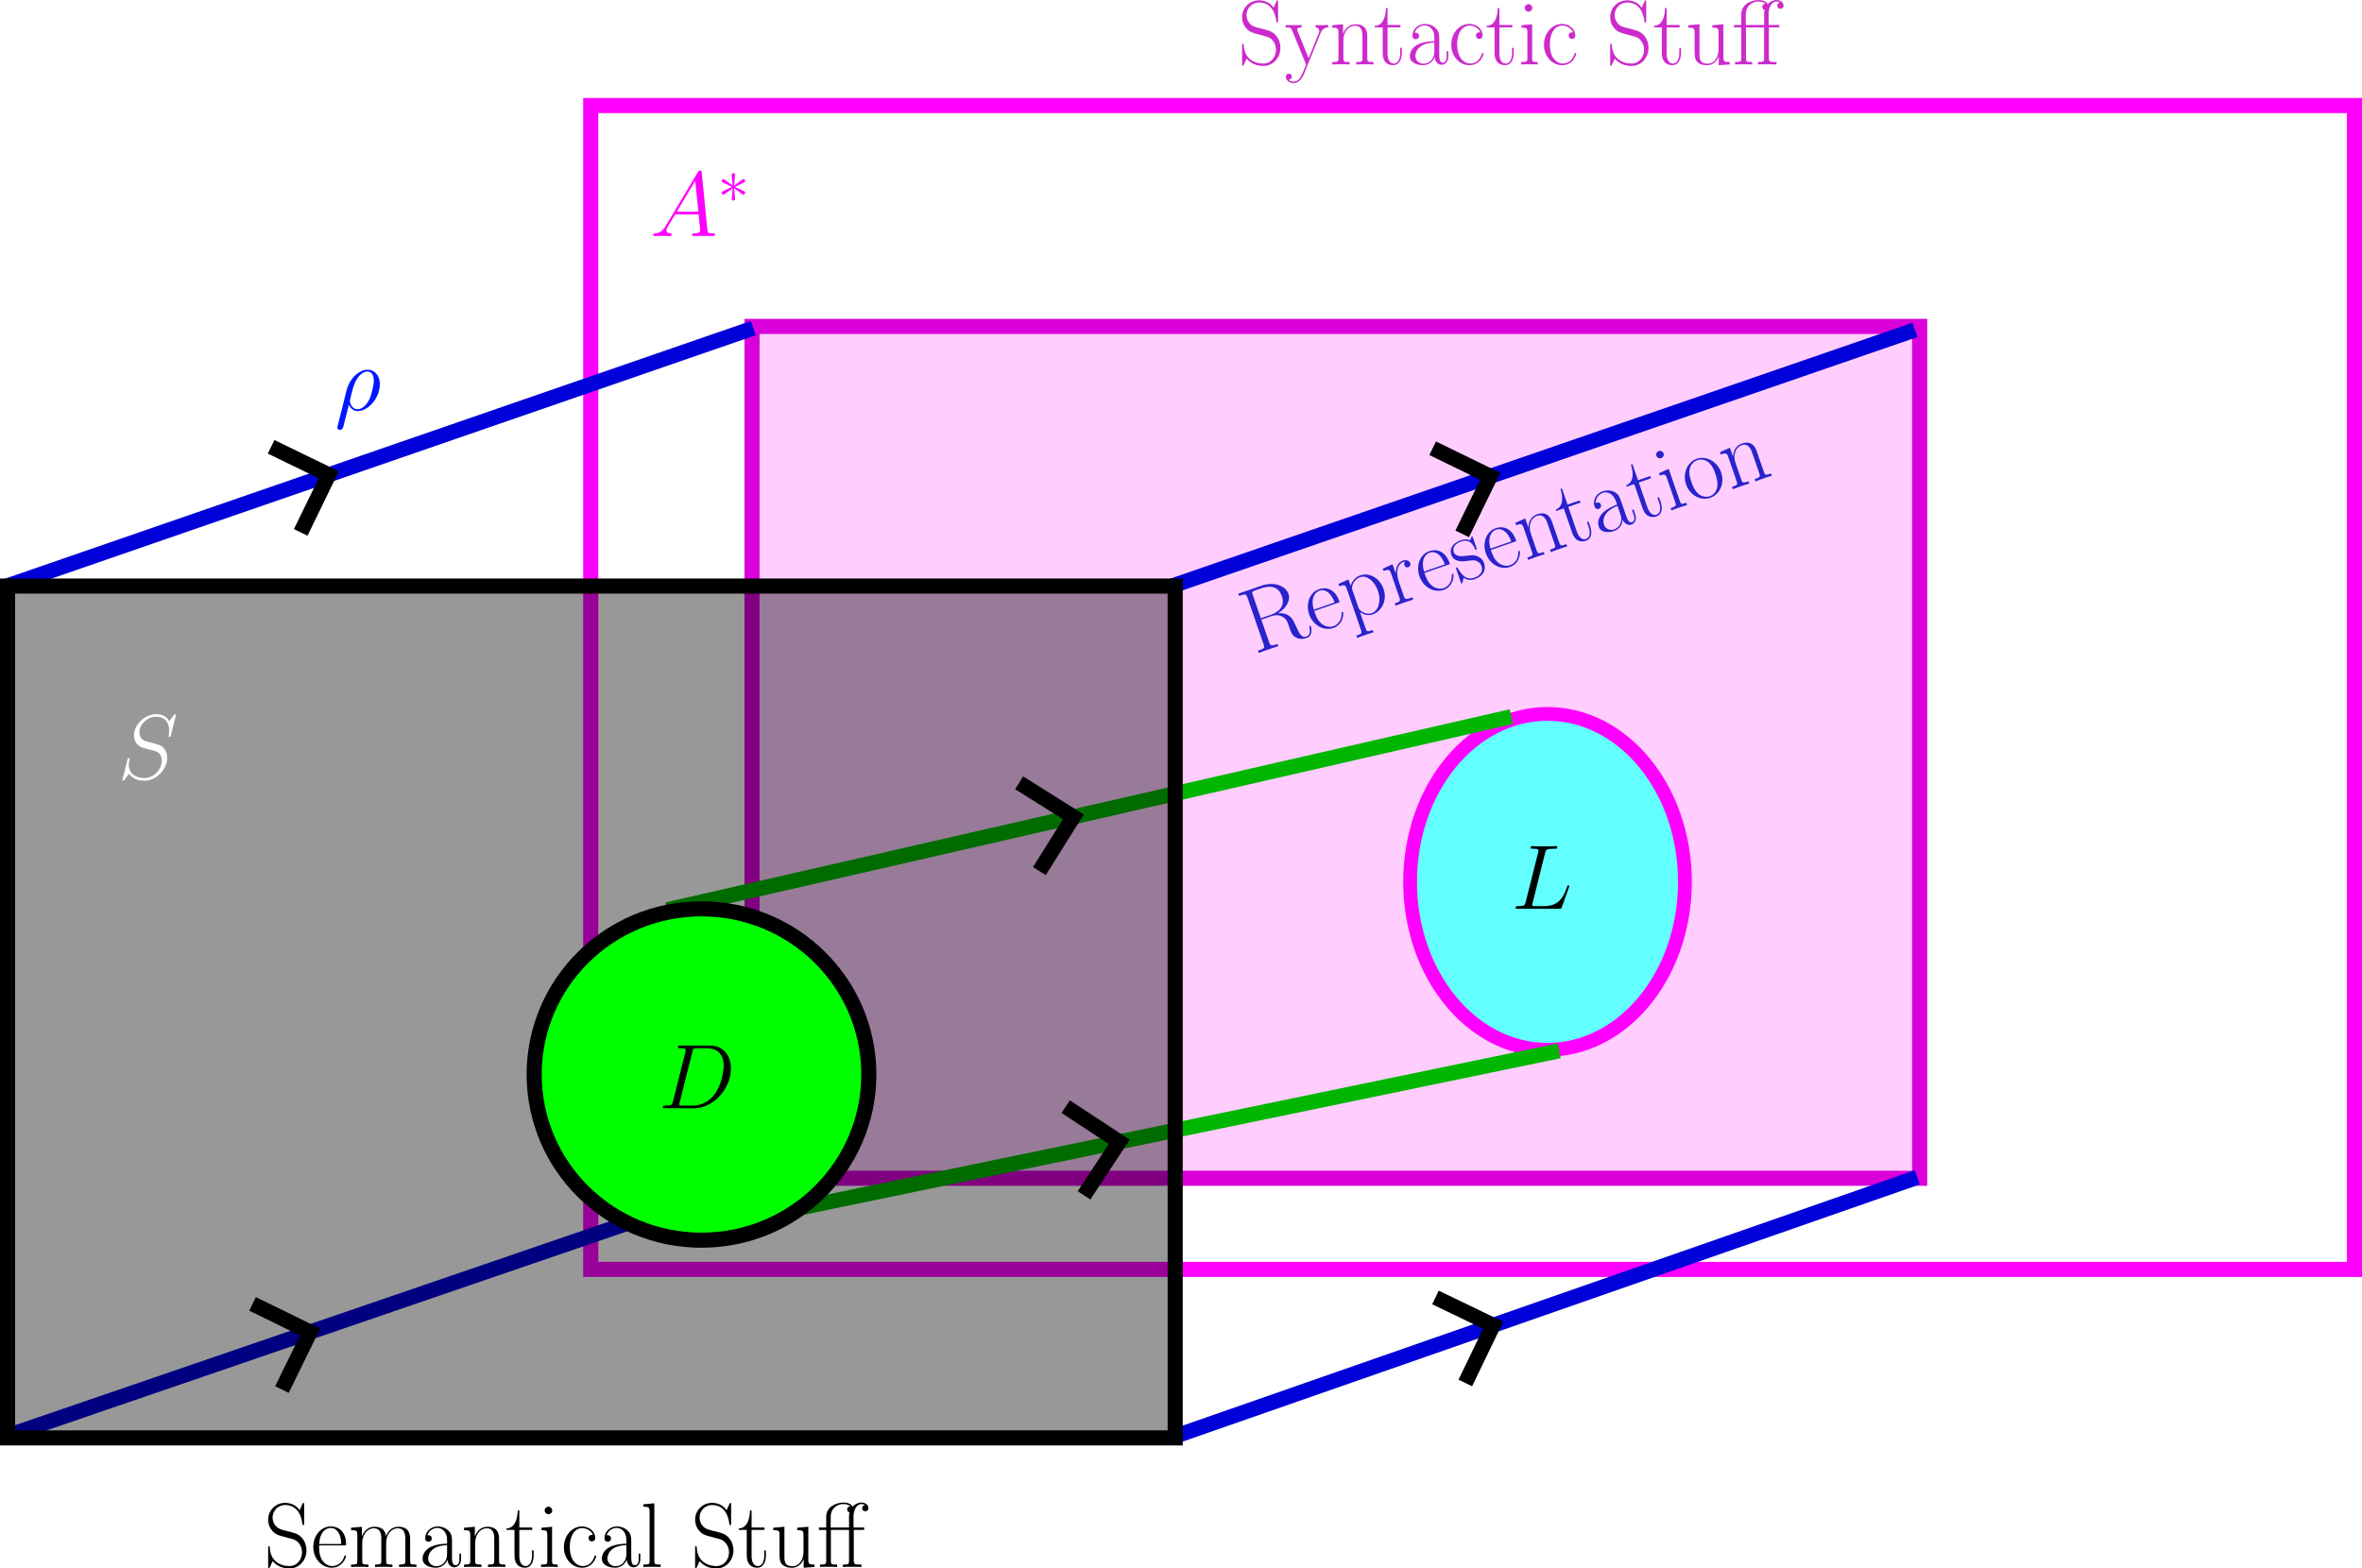 <?xml version="1.0" encoding="UTF-8" standalone="no"?>
<!-- Created with Inkscape (http://www.inkscape.org/) -->

<svg
   width="156.431mm"
   height="103.898mm"
   viewBox="0 0 156.431 103.898"
   version="1.1"
   id="svg1"
   sodipodi:docname="decision_problem_representation.svg"
   inkscape:version="1.3.2 (091e20e, 2023-11-25)"
   xmlns:inkscape="http://www.inkscape.org/namespaces/inkscape"
   xmlns:sodipodi="http://sodipodi.sourceforge.net/DTD/sodipodi-0.dtd"
   xmlns="http://www.w3.org/2000/svg"
   xmlns:svg="http://www.w3.org/2000/svg">
  <sodipodi:namedview
     id="namedview1"
     pagecolor="#ffffff"
     bordercolor="#000000"
     borderopacity="0.25"
     inkscape:showpageshadow="2"
     inkscape:pageopacity="0.0"
     inkscape:pagecheckerboard="0"
     inkscape:deskcolor="#d1d1d1"
     inkscape:document-units="mm"
     inkscape:zoom="1.699855"
     inkscape:cx="218.8422"
     inkscape:cy="196.19321"
     inkscape:window-width="1920"
     inkscape:window-height="1052"
     inkscape:window-x="1920"
     inkscape:window-y="391"
     inkscape:window-maximized="0"
     inkscape:current-layer="layer1" />
  <defs
     id="defs1">
    <marker
       style="overflow:visible"
       id="marker51"
       refX="30"
       refY="0"
       orient="auto-start-reverse"
       markerWidth="1"
       markerHeight="1"
       viewBox="0 0 1 1"
       preserveAspectRatio="xMidYMid">
      <path
         style="fill:none;stroke:context-stroke;stroke-width:1;stroke-linecap:butt"
         d="M 3,-3 0,0 3,3"
         transform="rotate(180,0.125,0)"
         id="path51" />
    </marker>
    <marker
       style="overflow:visible"
       id="marker49"
       refX="0"
       refY="0"
       orient="auto-start-reverse"
       markerWidth="1"
       markerHeight="1"
       viewBox="0 0 1 1"
       preserveAspectRatio="xMidYMid">
      <path
         style="fill:none;stroke:context-stroke;stroke-width:1;stroke-linecap:butt"
         d="M 3,-3 0,0 3,3"
         transform="rotate(180,0.125,0)"
         id="path49" />
    </marker>
    <marker
       style="overflow:visible"
       id="marker47"
       refX="0"
       refY="0"
       orient="auto-start-reverse"
       markerWidth="1"
       markerHeight="1"
       viewBox="0 0 1 1"
       preserveAspectRatio="xMidYMid">
      <path
         style="fill:none;stroke:context-stroke;stroke-width:1;stroke-linecap:butt"
         d="M 3,-3 0,0 3,3"
         transform="rotate(180,0.125,0)"
         id="path47" />
    </marker>
    <marker
       style="overflow:visible"
       id="marker46"
       refX="0"
       refY="0"
       orient="auto-start-reverse"
       markerWidth="1"
       markerHeight="1"
       viewBox="0 0 1 1"
       preserveAspectRatio="xMidYMid">
      <path
         style="fill:none;stroke:context-stroke;stroke-width:1;stroke-linecap:butt"
         d="M 3,-3 0,0 3,3"
         transform="rotate(180,0.125,0)"
         id="path46" />
    </marker>
    <marker
       style="overflow:visible"
       id="ArrowWide"
       refX="0"
       refY="0"
       orient="auto-start-reverse"
       markerWidth="1"
       markerHeight="1"
       viewBox="0 0 1 1"
       preserveAspectRatio="xMidYMid">
      <path
         style="fill:none;stroke:context-stroke;stroke-width:1;stroke-linecap:butt"
         d="M 3,-3 0,0 3,3"
         transform="rotate(180,0.125,0)"
         id="path42" />
    </marker>
    <marker
       style="overflow:visible"
       id="marker49-2"
       refX="0"
       refY="0"
       orient="auto-start-reverse"
       markerWidth="1"
       markerHeight="1"
       viewBox="0 0 1 1"
       preserveAspectRatio="xMidYMid">
      <path
         style="fill:none;stroke:context-stroke;stroke-width:1;stroke-linecap:butt"
         d="M 3,-3 0,0 3,3"
         transform="rotate(180,0.125,0)"
         id="path49-3" />
    </marker>
    <marker
       style="overflow:visible"
       id="marker49-2-7"
       refX="0"
       refY="0"
       orient="auto-start-reverse"
       markerWidth="1"
       markerHeight="1"
       viewBox="0 0 1 1"
       preserveAspectRatio="xMidYMid">
      <path
         style="fill:none;stroke:context-stroke;stroke-width:1;stroke-linecap:butt"
         d="M 3,-3 0,0 3,3"
         transform="rotate(180,0.125,0)"
         id="path49-3-9" />
    </marker>
  </defs>
  <g
     id="layer1"
     transform="translate(-24.506, -159.511)">
    <rect
       style="fill:none;fill-opacity:1;stroke:#ff00ff;stroke-width:1;stroke-opacity:1"
       id="rect32"
       width="116.808"
       height="77.098"
       x="63.629"
       y="166.503" />
    <rect
       style="fill:#ff00ff;fill-opacity:0.192;stroke:#d900d9;stroke-width:1;stroke-opacity:1"
       id="rect33"
       width="77.33"
       height="56.43"
       x="74.311"
       y="181.133" />
    <path
       style="fill:none;fill-opacity:0.406;stroke:#0000d9;stroke-width:1;stroke-opacity:1;marker-end:url(#marker51)"
       d="M 25.007,254.621 73.185,238.099"
       id="path50" />
    <ellipse
       style="fill:#63ffff;fill-opacity:1;stroke:#ff00ff;stroke-width:0.912;stroke-opacity:1"
       id="path86-0"
       cx="126.995"
       cy="217.928"
       rx="9.101"
       ry="11.125" />
    <path
       style="fill:none;fill-opacity:0.406;stroke:#0000d9;stroke-width:1;stroke-opacity:1;marker-end:url(#marker51)"
       d="m 102.266,254.676 49.217,-17.176"
       id="path48"
       sodipodi:nodetypes="cc" />
    <path
       style="fill:none;fill-opacity:0.406;stroke:#00b600;stroke-width:1;stroke-opacity:1;marker-end:url(#marker51)"
       d="M 68.691,219.78 124.596,206.984"
       id="path48-3"
       sodipodi:nodetypes="cc" />
    <path
       style="fill:none;fill-opacity:0.406;stroke:#00b600;stroke-width:1;stroke-opacity:1;marker-end:url(#marker51)"
       d="M 73.137,240.427 127.763,229.122"
       id="path48-3-1"
       sodipodi:nodetypes="cc" />
    <path
       style="fill:none;fill-opacity:0.406;stroke:#0000d9;stroke-width:1;stroke-opacity:1;marker-end:url(#marker51)"
       d="M 24.954,198.334 74.395,181.245"
       id="path41"
       sodipodi:nodetypes="cc" />
    <path
       style="fill:none;fill-opacity:0.406;stroke:#0000d9;stroke-width:1;stroke-opacity:1;marker-mid:url(#marker46);marker-end:url(#marker51)"
       d="m 101.909,198.405 49.419,-17.04"
       id="path43"
       sodipodi:nodetypes="cc" />
    <rect
       style="fill:#000000;fill-opacity:0.406;stroke:#000000;stroke-width:1;stroke-opacity:1"
       id="rect33-5"
       width="77.33"
       height="56.43"
       x="25.006"
       y="198.334" />
    <g
       transform="translate(42.265,259.044)"
       id="g41">
      <g
         fill="#000000"
         fill-opacity="1"
         id="g34"
         transform="matrix(0.353,0,0,0.353,-0.984,-0.654)">
        <g
           id="use11"
           transform="translate(1.993,13.947)">
          <path
             d="m 7.547,-11.688 c 0,-0.312 -0.016,-0.328 -0.125,-0.328 -0.109,0 -0.141,0.062 -0.203,0.219 l -0.516,1.141 c -0.656,-0.953 -1.656,-1.375 -2.75,-1.375 -1.75,0 -3.156,1.391 -3.156,3.141 0,0.547 0.109,1.297 0.703,2.016 0.641,0.797 1.234,0.938 2.609,1.297 0.516,0.141 1.391,0.359 1.562,0.438 0.969,0.406 1.484,1.438 1.484,2.406 0,1.234 -0.875,2.562 -2.375,2.562 -1.844,0 -3.562,-1.031 -3.672,-3.438 -0.031,-0.281 -0.047,-0.297 -0.156,-0.297 -0.141,0 -0.156,0.016 -0.156,0.359 V -0.062 c 0,0.297 0.016,0.328 0.109,0.328 0.125,0 0.156,-0.094 0.406,-0.625 0.016,-0.047 0.016,-0.094 0.344,-0.75 0.859,1.141 2.297,1.391 3.125,1.391 1.875,0 3.203,-1.578 3.203,-3.391 0,-0.906 -0.328,-1.594 -0.516,-1.906 C 6.75,-6.109 5.969,-6.312 5.141,-6.531 5.031,-6.578 5,-6.578 4.031,-6.812 3.094,-7.062 2.703,-7.188 2.266,-7.641 1.797,-8.172 1.625,-8.734 1.625,-9.281 c 0,-1.125 0.891,-2.344 2.359,-2.344 1.812,0 2.953,1.297 3.219,3.453 0.047,0.297 0.062,0.312 0.188,0.312 0.156,0 0.156,-0.047 0.156,-0.344 z m 0,0"
             id="path33" />
        </g>
        <g
           id="use12"
           transform="translate(10.788,13.947)">
          <path
             d="m 6.562,-4.047 c 0.062,-0.062 0.062,-0.109 0.062,-0.281 0,-1.75 -0.922,-3.281 -2.891,-3.281 -1.828,0 -3.266,1.734 -3.266,3.859 0,2.234 1.625,3.891 3.453,3.891 1.938,0 2.688,-1.828 2.688,-2.188 0,-0.125 -0.094,-0.125 -0.141,-0.125 -0.109,0 -0.125,0.031 -0.203,0.25 -0.375,1.172 -1.328,1.75 -2.219,1.75 C 3.312,-0.172 2.562,-0.578 2.094,-1.344 1.562,-2.219 1.562,-3.234 1.562,-4.047 Z M 1.578,-4.312 c 0.125,-2.469 1.453,-3.016 2.141,-3.016 1.172,0 1.969,1.094 1.984,3.016 z m 0,0"
             id="path25" />
        </g>
        <g
           id="use13"
           transform="translate(17.785,13.947)">
          <path
             d="m 11.641,-5.234 c 0,-0.859 -0.156,-2.312 -2.203,-2.312 -1.172,0 -1.984,0.797 -2.297,1.734 H 7.125 C 6.922,-7.234 5.906,-7.547 4.938,-7.547 c -1.359,0 -2.062,1.062 -2.312,1.75 H 2.594 v -1.75 l -2.031,0.188 v 0.453 c 1.016,0 1.172,0.109 1.172,0.938 v 4.781 c 0,0.656 -0.062,0.734 -1.172,0.734 V 0 c 0.422,-0.031 1.172,-0.031 1.625,-0.031 0.453,0 1.219,0 1.641,0.031 v -0.453 c -1.109,0 -1.172,-0.062 -1.172,-0.734 V -4.5 c 0,-1.578 0.953,-2.766 2.172,-2.766 1.266,0 1.406,1.141 1.406,1.969 V -1.188 c 0,0.656 -0.062,0.734 -1.172,0.734 V 0 c 0.406,-0.031 1.172,-0.031 1.625,-0.031 0.438,0 1.219,0 1.625,0.031 v -0.453 c -1.094,0 -1.172,-0.062 -1.172,-0.734 V -4.5 c 0,-1.578 0.969,-2.766 2.172,-2.766 1.281,0 1.422,1.141 1.422,1.969 V -1.188 c 0,0.656 -0.078,0.734 -1.172,0.734 V 0 c 0.406,-0.031 1.172,-0.031 1.609,-0.031 0.453,0 1.219,0 1.641,0.031 v -0.453 c -1.109,0 -1.172,-0.062 -1.172,-0.734 z m 0,0"
             id="path26" />
        </g>
        <g
           id="use14"
           transform="translate(31.077,13.947)">
          <path
             d="m 6.203,-4.453 c 0,-1.141 0,-1.75 -0.734,-2.422 -0.625,-0.562 -1.375,-0.734 -1.953,-0.734 -1.359,0 -2.344,1.062 -2.344,2.203 0,0.641 0.516,0.672 0.625,0.672 0.219,0 0.609,-0.141 0.609,-0.625 0,-0.422 -0.328,-0.609 -0.609,-0.609 -0.078,0 -0.156,0.016 -0.219,0.031 0.375,-1.094 1.297,-1.391 1.906,-1.391 0.859,0 1.797,0.75 1.797,2.203 v 0.75 C 4.266,-4.344 3.047,-4.203 2.078,-3.688 1,-3.078 0.688,-2.219 0.688,-1.562 c 0,1.328 1.547,1.703 2.469,1.703 0.938,0 1.812,-0.531 2.203,-1.516 0.031,0.75 0.516,1.438 1.266,1.438 0.359,0 1.281,-0.234 1.281,-1.594 V -2.5 h -0.312 v 0.984 c 0,1.047 -0.469,1.188 -0.688,1.188 -0.703,0 -0.703,-0.891 -0.703,-1.656 z m -0.922,2.062 c 0,1.5 -1.062,2.25 -2.016,2.25 -0.859,0 -1.531,-0.641 -1.531,-1.422 0,-0.516 0.234,-1.438 1.234,-1.984 0.812,-0.469 1.766,-0.531 2.312,-0.562 z m 0,0"
             id="path34" />
        </g>
        <g
           id="use15"
           transform="translate(38.972,13.947)">
          <path
             d="m 7.141,-5.234 c 0,-0.875 -0.172,-2.312 -2.203,-2.312 -1.359,0 -2.062,1.062 -2.312,1.75 H 2.594 v -1.75 l -2.031,0.188 v 0.453 c 1.016,0 1.172,0.109 1.172,0.938 v 4.781 c 0,0.656 -0.062,0.734 -1.172,0.734 V 0 c 0.422,-0.031 1.172,-0.031 1.625,-0.031 0.453,0 1.219,0 1.641,0.031 v -0.453 c -1.109,0 -1.172,-0.062 -1.172,-0.734 V -4.5 c 0,-1.578 0.953,-2.766 2.172,-2.766 1.266,0 1.406,1.141 1.406,1.969 V -1.188 c 0,0.656 -0.062,0.734 -1.172,0.734 V 0 c 0.406,-0.031 1.172,-0.031 1.625,-0.031 0.438,0 1.219,0 1.625,0.031 v -0.453 c -1.094,0 -1.172,-0.062 -1.172,-0.734 z m 0,0"
             id="path28" />
        </g>
      </g>
      <g
         fill="#000000"
         fill-opacity="1"
         id="g36"
         transform="matrix(0.353,0,0,0.353,-0.984,-0.654)">
        <g
           id="use16"
           transform="translate(47.319,13.947)">
          <path
             d="M 2.594,-6.953 H 5.016 V -7.406 H 2.594 v -3.188 H 2.297 C 2.25,-8.812 1.656,-7.266 0.188,-7.234 v 0.281 h 1.5 V -2.125 c 0,0.328 0,2.266 2,2.266 1.016,0 1.594,-1 1.594,-2.281 v -0.969 h -0.312 v 0.953 c 0,1.188 -0.453,1.984 -1.188,1.984 -0.5,0 -1.188,-0.344 -1.188,-1.906 z m 0,0"
             id="path35" />
        </g>
        <g
           id="use17"
           transform="translate(53.415,13.947)">
          <path
             d="m 2.672,-10.609 c 0,-0.375 -0.312,-0.703 -0.703,-0.703 -0.391,0 -0.719,0.312 -0.719,0.703 0,0.375 0.312,0.703 0.719,0.703 0.375,0 0.703,-0.297 0.703,-0.703 z m -2.016,3.25 v 0.453 c 0.969,0 1.094,0.109 1.094,0.938 v 4.781 c 0,0.656 -0.062,0.734 -1.172,0.734 V 0 C 1,-0.031 1.734,-0.031 2.172,-0.031 c 0.406,0 1.109,0 1.516,0.031 v -0.453 c -1.016,0 -1.047,-0.094 -1.047,-0.719 v -6.375 z m 0,0"
             id="path30" />
        </g>
        <g
           id="use18"
           transform="translate(57.712,13.947)">
          <path
             d="m 6.016,-6.031 c -0.328,0 -0.812,0 -0.812,0.609 0,0.484 0.391,0.625 0.609,0.625 0.125,0 0.625,-0.062 0.625,-0.656 0,-1.234 -1.172,-2.156 -2.5,-2.156 -1.812,0 -3.375,1.688 -3.375,3.891 0,2.297 1.625,3.859 3.375,3.859 2.141,0 2.672,-1.984 2.672,-2.172 0,-0.062 -0.016,-0.125 -0.141,-0.125 -0.109,0 -0.125,0.016 -0.203,0.25 C 5.812,-0.516 4.844,-0.172 4.094,-0.172 3,-0.172 1.672,-1.188 1.672,-3.734 c 0,-2.625 1.266,-3.562 2.281,-3.562 0.672,0 1.672,0.328 2.062,1.266 z m 0,0"
             id="path31" />
        </g>
        <g
           id="use19"
           transform="translate(64.709,13.947)">
          <path
             d="m 6.203,-4.453 c 0,-1.141 0,-1.75 -0.734,-2.422 -0.625,-0.562 -1.375,-0.734 -1.953,-0.734 -1.359,0 -2.344,1.062 -2.344,2.203 0,0.641 0.516,0.672 0.625,0.672 0.219,0 0.609,-0.141 0.609,-0.625 0,-0.422 -0.328,-0.609 -0.609,-0.609 -0.078,0 -0.156,0.016 -0.219,0.031 0.375,-1.094 1.297,-1.391 1.906,-1.391 0.859,0 1.797,0.75 1.797,2.203 v 0.75 C 4.266,-4.344 3.047,-4.203 2.078,-3.688 1,-3.078 0.688,-2.219 0.688,-1.562 c 0,1.328 1.547,1.703 2.469,1.703 0.938,0 1.812,-0.531 2.203,-1.516 0.031,0.75 0.516,1.438 1.266,1.438 0.359,0 1.281,-0.234 1.281,-1.594 V -2.5 h -0.312 v 0.984 c 0,1.047 -0.469,1.188 -0.688,1.188 -0.703,0 -0.703,-0.891 -0.703,-1.656 z m -0.922,2.062 c 0,1.5 -1.062,2.25 -2.016,2.25 -0.859,0 -1.531,-0.641 -1.531,-1.422 0,-0.516 0.234,-1.438 1.234,-1.984 0.812,-0.469 1.766,-0.531 2.312,-0.562 z m 0,0"
             id="path32" />
        </g>
        <g
           id="use20"
           transform="translate(72.604,13.947)">
          <path
             d="m 2.641,-11.953 -2.062,0.188 v 0.453 c 1.016,0 1.172,0.109 1.172,0.922 V -1.188 c 0,0.656 -0.062,0.734 -1.172,0.734 V 0 C 1,-0.031 1.75,-0.031 2.188,-0.031 c 0.453,0 1.203,0 1.625,0.031 v -0.453 c -1.109,0 -1.172,-0.062 -1.172,-0.734 z m 0,0"
             id="path36" />
        </g>
      </g>
      <g
         fill="#000000"
         fill-opacity="1"
         id="g40"
         transform="matrix(0.353,0,0,0.353,-0.984,-0.654)">
        <g
           id="use21"
           transform="translate(82.1,13.947)">
          <path
             d="m 7.547,-11.688 c 0,-0.312 -0.016,-0.328 -0.125,-0.328 -0.109,0 -0.141,0.062 -0.203,0.219 l -0.516,1.141 c -0.656,-0.953 -1.656,-1.375 -2.75,-1.375 -1.75,0 -3.156,1.391 -3.156,3.141 0,0.547 0.109,1.297 0.703,2.016 0.641,0.797 1.234,0.938 2.609,1.297 0.516,0.141 1.391,0.359 1.562,0.438 0.969,0.406 1.484,1.438 1.484,2.406 0,1.234 -0.875,2.562 -2.375,2.562 -1.844,0 -3.562,-1.031 -3.672,-3.438 -0.031,-0.281 -0.047,-0.297 -0.156,-0.297 -0.141,0 -0.156,0.016 -0.156,0.359 V -0.062 c 0,0.297 0.016,0.328 0.109,0.328 0.125,0 0.156,-0.094 0.406,-0.625 0.016,-0.047 0.016,-0.094 0.344,-0.75 0.859,1.141 2.297,1.391 3.125,1.391 1.875,0 3.203,-1.578 3.203,-3.391 0,-0.906 -0.328,-1.594 -0.516,-1.906 C 6.75,-6.109 5.969,-6.312 5.141,-6.531 5.031,-6.578 5,-6.578 4.031,-6.812 3.094,-7.062 2.703,-7.188 2.266,-7.641 1.797,-8.172 1.625,-8.734 1.625,-9.281 c 0,-1.125 0.891,-2.344 2.359,-2.344 1.812,0 2.953,1.297 3.219,3.453 0.047,0.297 0.062,0.312 0.188,0.312 0.156,0 0.156,-0.047 0.156,-0.344 z m 0,0"
             id="path37" />
        </g>
        <g
           id="use22"
           transform="translate(90.895,13.947)">
          <path
             d="M 2.594,-6.953 H 5.016 V -7.406 H 2.594 v -3.188 H 2.297 C 2.25,-8.812 1.656,-7.266 0.188,-7.234 v 0.281 h 1.5 V -2.125 c 0,0.328 0,2.266 2,2.266 1.016,0 1.594,-1 1.594,-2.281 v -0.969 h -0.312 v 0.953 c 0,1.188 -0.453,1.984 -1.188,1.984 -0.5,0 -1.188,-0.344 -1.188,-1.906 z m 0,0"
             id="path38" />
        </g>
        <g
           id="use23"
           transform="translate(96.991,13.947)">
          <path
             d="m 5.062,-7.359 v 0.453 c 1.016,0 1.172,0.109 1.172,0.938 v 3.125 c 0,1.453 -0.781,2.703 -2.047,2.703 -1.422,0 -1.531,-0.844 -1.531,-1.734 v -5.672 l -2.094,0.188 v 0.453 c 0.688,0 1.156,0 1.172,0.688 v 3.312 c 0,1.156 0,1.891 0.453,2.375 0.219,0.219 0.656,0.672 1.891,0.672 1.469,0 2.031,-1.25 2.172,-1.609 H 6.266 V 0.141 L 8.312,0 v -0.453 c -1.016,0 -1.172,-0.094 -1.172,-0.922 v -6.172 z m 0,0"
             id="path39" />
        </g>
        <g
           id="use24"
           transform="translate(105.786,13.947)">
          <path
             d="M 6.875,-6.953 H 8.828 V -7.406 h -2 v -2.078 c 0,-1.438 0.734,-2.328 1.469,-2.328 0.219,0 0.484,0.062 0.656,0.188 -0.141,0.031 -0.5,0.156 -0.5,0.594 0,0.438 0.344,0.578 0.594,0.578 0.234,0 0.578,-0.141 0.578,-0.578 0,-0.656 -0.625,-1.062 -1.312,-1.062 -0.672,0 -1.219,0.328 -1.656,0.75 -0.391,-0.578 -1.047,-0.75 -1.719,-0.75 -1.344,0 -3.234,0.781 -3.234,2.672 v 2.016 h -1.375 v 0.453 h 1.375 V -1.188 c 0,0.656 -0.062,0.734 -1.172,0.734 V 0 c 0.422,-0.031 1.172,-0.031 1.609,-0.031 0.438,0 1.203,0 1.609,0.031 v -0.453 c -1.094,0 -1.172,-0.062 -1.172,-0.734 v -5.766 h 3.406 V -1.188 c 0,0.656 -0.062,0.734 -1.156,0.734 V 0 c 0.406,-0.031 1.203,-0.031 1.641,-0.031 0.5,0 1.391,0 1.844,0.031 v -0.453 c -1.234,0 -1.438,0 -1.438,-0.766 z M 2.547,-7.406 v -2.016 c 0,-1.562 1.203,-2.391 2.359,-2.391 0.266,0 0.938,0.047 1.344,0.438 -0.312,0.016 -0.609,0.141 -0.609,0.578 0,0.453 0.406,0.562 0.438,0.562 -0.094,0.312 -0.094,0.656 -0.094,0.781 v 2.047 z m 0,0"
             id="path40" />
        </g>
      </g>
    </g>
    <g
       transform="translate(106.768,159.511)"
       id="g66"
       style="fill:#c200c2;fill-opacity:0.834">
      <g
         fill="#000000"
         fill-opacity="1"
         id="g53"
         transform="matrix(0.353,0,0,0.353,-0.984,-0.654)"
         style="fill:#c200c2;fill-opacity:0.834">
        <g
           id="use9"
           transform="translate(1.993,13.948)"
           style="fill:#c200c2;fill-opacity:0.834">
          <path
             d="m 7.547,-11.688 c 0,-0.312 -0.016,-0.328 -0.125,-0.328 -0.109,0 -0.141,0.062 -0.203,0.219 l -0.516,1.141 c -0.656,-0.953 -1.656,-1.375 -2.75,-1.375 -1.75,0 -3.156,1.391 -3.156,3.141 0,0.547 0.109,1.297 0.703,2.016 0.641,0.797 1.234,0.938 2.609,1.297 0.516,0.141 1.391,0.359 1.562,0.438 0.969,0.406 1.484,1.438 1.484,2.406 0,1.234 -0.875,2.562 -2.375,2.562 -1.844,0 -3.562,-1.031 -3.672,-3.438 -0.031,-0.281 -0.047,-0.297 -0.156,-0.297 -0.141,0 -0.156,0.016 -0.156,0.359 V -0.062 c 0,0.297 0.016,0.328 0.109,0.328 0.125,0 0.156,-0.094 0.406,-0.625 0.016,-0.047 0.016,-0.094 0.344,-0.75 0.859,1.141 2.297,1.391 3.125,1.391 1.875,0 3.203,-1.578 3.203,-3.391 0,-0.906 -0.328,-1.594 -0.516,-1.906 C 6.75,-6.109 5.969,-6.312 5.141,-6.531 5.031,-6.578 5,-6.578 4.031,-6.812 3.094,-7.062 2.703,-7.188 2.266,-7.641 1.797,-8.172 1.625,-8.734 1.625,-9.281 c 0,-1.125 0.891,-2.344 2.359,-2.344 1.812,0 2.953,1.297 3.219,3.453 0.047,0.297 0.062,0.312 0.188,0.312 0.156,0 0.156,-0.047 0.156,-0.344 z m 0,0"
             id="path21"
             style="fill:#c200c2;fill-opacity:0.834" />
        </g>
        <g
           id="use10"
           transform="translate(10.788,13.948)"
           style="fill:#c200c2;fill-opacity:0.834">
          <path
             d="m 6.719,-5.891 c 0.422,-1.047 1.203,-1.062 1.438,-1.062 V -7.406 c -0.328,0.016 -0.75,0.031 -1.078,0.031 -0.359,0 -0.938,0 -1.281,-0.031 v 0.453 c 0.656,0.047 0.672,0.531 0.672,0.672 0,0.172 -0.031,0.25 -0.109,0.469 l -1.875,4.641 -2.062,-5.031 C 2.344,-6.406 2.344,-6.531 2.344,-6.547 c 0,-0.375 0.391,-0.406 0.812,-0.406 V -7.406 C 2.734,-7.375 2,-7.375 1.562,-7.375 c -0.453,0 -1.016,0 -1.391,-0.031 v 0.453 c 0.938,0 1.031,0.078 1.25,0.641 L 4,0 C 3.219,2.031 2.766,3.219 1.688,3.219 1.5,3.219 1.062,3.172 0.75,2.859 1.156,2.828 1.328,2.578 1.328,2.297 1.328,2 1.125,1.734 0.781,1.734 0.391,1.734 0.203,2 0.203,2.312 0.203,3 0.906,3.5 1.688,3.5 c 1,0 1.625,-0.969 1.969,-1.828 z m 0,0"
             id="path52"
             style="fill:#c200c2;fill-opacity:0.834" />
        </g>
        <g
           id="g52"
           transform="translate(19.133,13.948)"
           style="fill:#c200c2;fill-opacity:0.834">
          <path
             d="m 7.141,-5.234 c 0,-0.875 -0.172,-2.312 -2.203,-2.312 -1.359,0 -2.062,1.062 -2.312,1.75 H 2.594 v -1.75 l -2.031,0.188 v 0.453 c 1.016,0 1.172,0.109 1.172,0.938 v 4.781 c 0,0.656 -0.062,0.734 -1.172,0.734 V 0 c 0.422,-0.031 1.172,-0.031 1.625,-0.031 0.453,0 1.219,0 1.641,0.031 v -0.453 c -1.109,0 -1.172,-0.062 -1.172,-0.734 V -4.5 c 0,-1.578 0.953,-2.766 2.172,-2.766 1.266,0 1.406,1.141 1.406,1.969 V -1.188 c 0,0.656 -0.062,0.734 -1.172,0.734 V 0 c 0.406,-0.031 1.172,-0.031 1.625,-0.031 0.438,0 1.219,0 1.625,0.031 v -0.453 c -1.094,0 -1.172,-0.062 -1.172,-0.734 z m 0,0"
             id="path23"
             style="fill:#c200c2;fill-opacity:0.834" />
        </g>
      </g>
      <g
         fill="#000000"
         fill-opacity="1"
         id="g60"
         transform="matrix(0.353,0,0,0.353,-0.984,-0.654)"
         style="fill:#c200c2;fill-opacity:0.834">
        <g
           id="g54"
           transform="translate(27.48,13.948)"
           style="fill:#c200c2;fill-opacity:0.834">
          <path
             d="M 2.594,-6.953 H 5.016 V -7.406 H 2.594 v -3.188 H 2.297 C 2.25,-8.812 1.656,-7.266 0.188,-7.234 v 0.281 h 1.5 V -2.125 c 0,0.328 0,2.266 2,2.266 1.016,0 1.594,-1 1.594,-2.281 v -0.969 h -0.312 v 0.953 c 0,1.188 -0.453,1.984 -1.188,1.984 -0.5,0 -1.188,-0.344 -1.188,-1.906 z m 0,0"
             id="path53"
             style="fill:#c200c2;fill-opacity:0.834" />
        </g>
        <g
           id="g55"
           transform="translate(33.576,13.948)"
           style="fill:#c200c2;fill-opacity:0.834">
          <path
             d="m 6.203,-4.453 c 0,-1.141 0,-1.75 -0.734,-2.422 -0.625,-0.562 -1.375,-0.734 -1.953,-0.734 -1.359,0 -2.344,1.062 -2.344,2.203 0,0.641 0.516,0.672 0.625,0.672 0.219,0 0.609,-0.141 0.609,-0.625 0,-0.422 -0.328,-0.609 -0.609,-0.609 -0.078,0 -0.156,0.016 -0.219,0.031 0.375,-1.094 1.297,-1.391 1.906,-1.391 0.859,0 1.797,0.75 1.797,2.203 v 0.75 C 4.266,-4.344 3.047,-4.203 2.078,-3.688 1,-3.078 0.688,-2.219 0.688,-1.562 c 0,1.328 1.547,1.703 2.469,1.703 0.938,0 1.812,-0.531 2.203,-1.516 0.031,0.75 0.516,1.438 1.266,1.438 0.359,0 1.281,-0.234 1.281,-1.594 V -2.5 h -0.312 v 0.984 c 0,1.047 -0.469,1.188 -0.688,1.188 -0.703,0 -0.703,-0.891 -0.703,-1.656 z m -0.922,2.062 c 0,1.5 -1.062,2.25 -2.016,2.25 -0.859,0 -1.531,-0.641 -1.531,-1.422 0,-0.516 0.234,-1.438 1.234,-1.984 0.812,-0.469 1.766,-0.531 2.312,-0.562 z m 0,0"
             id="path54"
             style="fill:#c200c2;fill-opacity:0.834" />
        </g>
        <g
           id="g56"
           transform="translate(41.471,13.948)"
           style="fill:#c200c2;fill-opacity:0.834">
          <path
             d="m 6.016,-6.031 c -0.328,0 -0.812,0 -0.812,0.609 0,0.484 0.391,0.625 0.609,0.625 0.125,0 0.625,-0.062 0.625,-0.656 0,-1.234 -1.172,-2.156 -2.5,-2.156 -1.812,0 -3.375,1.688 -3.375,3.891 0,2.297 1.625,3.859 3.375,3.859 2.141,0 2.672,-1.984 2.672,-2.172 0,-0.062 -0.016,-0.125 -0.141,-0.125 -0.109,0 -0.125,0.016 -0.203,0.25 C 5.812,-0.516 4.844,-0.172 4.094,-0.172 3,-0.172 1.672,-1.188 1.672,-3.734 c 0,-2.625 1.266,-3.562 2.281,-3.562 0.672,0 1.672,0.328 2.062,1.266 z m 0,0"
             id="path55"
             style="fill:#c200c2;fill-opacity:0.834" />
        </g>
        <g
           id="g57"
           transform="translate(48.468,13.948)"
           style="fill:#c200c2;fill-opacity:0.834">
          <path
             d="M 2.594,-6.953 H 5.016 V -7.406 H 2.594 v -3.188 H 2.297 C 2.25,-8.812 1.656,-7.266 0.188,-7.234 v 0.281 h 1.5 V -2.125 c 0,0.328 0,2.266 2,2.266 1.016,0 1.594,-1 1.594,-2.281 v -0.969 h -0.312 v 0.953 c 0,1.188 -0.453,1.984 -1.188,1.984 -0.5,0 -1.188,-0.344 -1.188,-1.906 z m 0,0"
             id="path56"
             style="fill:#c200c2;fill-opacity:0.834" />
        </g>
        <g
           id="g58"
           transform="translate(54.564,13.948)"
           style="fill:#c200c2;fill-opacity:0.834">
          <path
             d="m 2.672,-10.609 c 0,-0.375 -0.312,-0.703 -0.703,-0.703 -0.391,0 -0.719,0.312 -0.719,0.703 0,0.375 0.312,0.703 0.719,0.703 0.375,0 0.703,-0.297 0.703,-0.703 z m -2.016,3.25 v 0.453 c 0.969,0 1.094,0.109 1.094,0.938 v 4.781 c 0,0.656 -0.062,0.734 -1.172,0.734 V 0 C 1,-0.031 1.734,-0.031 2.172,-0.031 c 0.406,0 1.109,0 1.516,0.031 v -0.453 c -1.016,0 -1.047,-0.094 -1.047,-0.719 v -6.375 z m 0,0"
             id="path57"
             style="fill:#c200c2;fill-opacity:0.834" />
        </g>
        <g
           id="g59"
           transform="translate(58.861,13.948)"
           style="fill:#c200c2;fill-opacity:0.834">
          <path
             d="m 6.016,-6.031 c -0.328,0 -0.812,0 -0.812,0.609 0,0.484 0.391,0.625 0.609,0.625 0.125,0 0.625,-0.062 0.625,-0.656 0,-1.234 -1.172,-2.156 -2.5,-2.156 -1.812,0 -3.375,1.688 -3.375,3.891 0,2.297 1.625,3.859 3.375,3.859 2.141,0 2.672,-1.984 2.672,-2.172 0,-0.062 -0.016,-0.125 -0.141,-0.125 -0.109,0 -0.125,0.016 -0.203,0.25 C 5.812,-0.516 4.844,-0.172 4.094,-0.172 3,-0.172 1.672,-1.188 1.672,-3.734 c 0,-2.625 1.266,-3.562 2.281,-3.562 0.672,0 1.672,0.328 2.062,1.266 z m 0,0"
             id="path58"
             style="fill:#c200c2;fill-opacity:0.834" />
        </g>
      </g>
      <g
         fill="#000000"
         fill-opacity="1"
         id="g65"
         transform="matrix(0.353,0,0,0.353,-0.984,-0.654)"
         style="fill:#c200c2;fill-opacity:0.834">
        <g
           id="g61"
           transform="translate(71.056,13.948)"
           style="fill:#c200c2;fill-opacity:0.834">
          <path
             d="m 7.547,-11.688 c 0,-0.312 -0.016,-0.328 -0.125,-0.328 -0.109,0 -0.141,0.062 -0.203,0.219 l -0.516,1.141 c -0.656,-0.953 -1.656,-1.375 -2.75,-1.375 -1.75,0 -3.156,1.391 -3.156,3.141 0,0.547 0.109,1.297 0.703,2.016 0.641,0.797 1.234,0.938 2.609,1.297 0.516,0.141 1.391,0.359 1.562,0.438 0.969,0.406 1.484,1.438 1.484,2.406 0,1.234 -0.875,2.562 -2.375,2.562 -1.844,0 -3.562,-1.031 -3.672,-3.438 -0.031,-0.281 -0.047,-0.297 -0.156,-0.297 -0.141,0 -0.156,0.016 -0.156,0.359 V -0.062 c 0,0.297 0.016,0.328 0.109,0.328 0.125,0 0.156,-0.094 0.406,-0.625 0.016,-0.047 0.016,-0.094 0.344,-0.75 0.859,1.141 2.297,1.391 3.125,1.391 1.875,0 3.203,-1.578 3.203,-3.391 0,-0.906 -0.328,-1.594 -0.516,-1.906 C 6.75,-6.109 5.969,-6.312 5.141,-6.531 5.031,-6.578 5,-6.578 4.031,-6.812 3.094,-7.062 2.703,-7.188 2.266,-7.641 1.797,-8.172 1.625,-8.734 1.625,-9.281 c 0,-1.125 0.891,-2.344 2.359,-2.344 1.812,0 2.953,1.297 3.219,3.453 0.047,0.297 0.062,0.312 0.188,0.312 0.156,0 0.156,-0.047 0.156,-0.344 z m 0,0"
             id="path60"
             style="fill:#c200c2;fill-opacity:0.834" />
        </g>
        <g
           id="g62"
           transform="translate(79.851,13.948)"
           style="fill:#c200c2;fill-opacity:0.834">
          <path
             d="M 2.594,-6.953 H 5.016 V -7.406 H 2.594 v -3.188 H 2.297 C 2.25,-8.812 1.656,-7.266 0.188,-7.234 v 0.281 h 1.5 V -2.125 c 0,0.328 0,2.266 2,2.266 1.016,0 1.594,-1 1.594,-2.281 v -0.969 h -0.312 v 0.953 c 0,1.188 -0.453,1.984 -1.188,1.984 -0.5,0 -1.188,-0.344 -1.188,-1.906 z m 0,0"
             id="path61"
             style="fill:#c200c2;fill-opacity:0.834" />
        </g>
        <g
           id="g63"
           transform="translate(85.947,13.948)"
           style="fill:#c200c2;fill-opacity:0.834">
          <path
             d="m 5.062,-7.359 v 0.453 c 1.016,0 1.172,0.109 1.172,0.938 v 3.125 c 0,1.453 -0.781,2.703 -2.047,2.703 -1.422,0 -1.531,-0.844 -1.531,-1.734 v -5.672 l -2.094,0.188 v 0.453 c 0.688,0 1.156,0 1.172,0.688 v 3.312 c 0,1.156 0,1.891 0.453,2.375 0.219,0.219 0.656,0.672 1.891,0.672 1.469,0 2.031,-1.25 2.172,-1.609 H 6.266 V 0.141 L 8.312,0 v -0.453 c -1.016,0 -1.172,-0.094 -1.172,-0.922 v -6.172 z m 0,0"
             id="path62"
             style="fill:#c200c2;fill-opacity:0.834" />
        </g>
        <g
           id="g64"
           transform="translate(94.743,13.948)"
           style="fill:#c200c2;fill-opacity:0.834">
          <path
             d="M 6.875,-6.953 H 8.828 V -7.406 h -2 v -2.078 c 0,-1.438 0.734,-2.328 1.469,-2.328 0.219,0 0.484,0.062 0.656,0.188 -0.141,0.031 -0.5,0.156 -0.5,0.594 0,0.438 0.344,0.578 0.594,0.578 0.234,0 0.578,-0.141 0.578,-0.578 0,-0.656 -0.625,-1.062 -1.312,-1.062 -0.672,0 -1.219,0.328 -1.656,0.75 -0.391,-0.578 -1.047,-0.75 -1.719,-0.75 -1.344,0 -3.234,0.781 -3.234,2.672 v 2.016 h -1.375 v 0.453 h 1.375 V -1.188 c 0,0.656 -0.062,0.734 -1.172,0.734 V 0 c 0.422,-0.031 1.172,-0.031 1.609,-0.031 0.438,0 1.203,0 1.609,0.031 v -0.453 c -1.094,0 -1.172,-0.062 -1.172,-0.734 v -5.766 h 3.406 V -1.188 c 0,0.656 -0.062,0.734 -1.156,0.734 V 0 c 0.406,-0.031 1.203,-0.031 1.641,-0.031 0.5,0 1.391,0 1.844,0.031 v -0.453 c -1.234,0 -1.438,0 -1.438,-0.766 z M 2.547,-7.406 v -2.016 c 0,-1.562 1.203,-2.391 2.359,-2.391 0.266,0 0.938,0.047 1.344,0.438 -0.312,0.016 -0.609,0.141 -0.609,0.578 0,0.453 0.406,0.562 0.438,0.562 -0.094,0.312 -0.094,0.656 -0.094,0.781 v 2.047 z m 0,0"
             id="path63"
             style="fill:#c200c2;fill-opacity:0.834" />
        </g>
      </g>
    </g>
    <g
       transform="rotate(-19.057,645.552,-217.875)"
       id="g83"
       style="fill:#0100c2;fill-opacity:0.834">
      <g
         fill="#000000"
         fill-opacity="1"
         id="g75"
         transform="matrix(0.353,0,0,0.353,-1.017,-0.701)"
         style="fill:#0100c2;fill-opacity:0.834">
        <g
           id="g67"
           transform="translate(1.993,13.754)"
           style="fill:#0100c2;fill-opacity:0.834">
          <path
             d="m 6.75,-5.875 c 1.641,-0.328 3.016,-1.422 3.016,-2.797 0,-1.625 -1.828,-3.094 -4.234,-3.094 H 0.891 v 0.453 c 1.188,0 1.375,0 1.375,0.781 v 9.312 c 0,0.766 -0.188,0.766 -1.375,0.766 V 0 c 0.5,-0.031 1.406,-0.031 1.938,-0.031 0.531,0 1.422,0 1.922,0.031 v -0.453 c -1.188,0 -1.375,0 -1.375,-0.766 V -5.75 h 2.016 c 0.984,0 1.531,0.391 1.766,0.625 0.703,0.672 0.703,1.125 0.703,2.297 0,1.156 0,1.75 0.516,2.328 0.641,0.703 1.531,0.781 1.906,0.781 1.266,0 1.469,-1.438 1.469,-1.734 0,-0.094 0,-0.219 -0.156,-0.219 -0.141,0 -0.156,0.109 -0.156,0.172 C 11.344,-0.375 10.844,0 10.312,0 9.359,0 9.266,-1.078 9.156,-2.141 9.109,-2.5 9.078,-2.75 9.047,-3.141 8.938,-4 8.797,-5.25 6.75,-5.875 Z M 5.344,-6.031 H 3.375 v -4.609 c 0,-0.594 0.031,-0.672 0.719,-0.672 h 1.266 c 1.422,0 3.094,0.5 3.094,2.641 0,2.219 -1.828,2.641 -3.109,2.641 z m 0,0"
             id="path66"
             style="fill:#0100c2;fill-opacity:0.834" />
        </g>
        <g
           id="g68"
           transform="translate(13.708,13.754)"
           style="fill:#0100c2;fill-opacity:0.834">
          <path
             d="m 6.562,-4.047 c 0.062,-0.062 0.062,-0.109 0.062,-0.281 0,-1.75 -0.922,-3.281 -2.891,-3.281 -1.828,0 -3.266,1.734 -3.266,3.859 0,2.234 1.625,3.891 3.453,3.891 1.938,0 2.688,-1.828 2.688,-2.188 0,-0.125 -0.094,-0.125 -0.141,-0.125 -0.109,0 -0.125,0.031 -0.203,0.25 -0.375,1.172 -1.328,1.75 -2.219,1.75 C 3.312,-0.172 2.562,-0.578 2.094,-1.344 1.562,-2.219 1.562,-3.234 1.562,-4.047 Z M 1.578,-4.312 c 0.125,-2.469 1.453,-3.016 2.141,-3.016 1.172,0 1.969,1.094 1.984,3.016 z m 0,0"
             id="path67"
             style="fill:#0100c2;fill-opacity:0.834" />
        </g>
        <g
           id="g69"
           transform="translate(20.704,13.754)"
           style="fill:#0100c2;fill-opacity:0.834">
          <path
             d="M 3.781,2.906 C 2.688,2.906 2.625,2.844 2.625,2.172 v -3.219 c 0.484,0.719 1.219,1.188 2.125,1.188 1.719,0 3.469,-1.516 3.469,-3.859 0,-2.172 -1.5,-3.828 -3.281,-3.828 -1.031,0 -1.875,0.578 -2.359,1.266 v -1.266 l -2.047,0.188 v 0.453 c 1.016,0 1.172,0.109 1.172,0.938 v 8.141 c 0,0.656 -0.062,0.734 -1.172,0.734 v 0.453 c 0.422,-0.031 1.172,-0.031 1.625,-0.031 0.438,0 1.219,0 1.625,0.031 z M 2.625,-5.406 c 0,-0.234 0,-0.609 0.656,-1.234 0.094,-0.078 0.672,-0.594 1.547,-0.594 1.25,0 2.281,1.562 2.281,3.531 0,1.969 -1.094,3.562 -2.453,3.562 -0.625,0 -1.297,-0.297 -1.812,-1.094 C 2.625,-1.625 2.625,-1.719 2.625,-2 Z m 0,0"
             id="path68"
             style="fill:#0100c2;fill-opacity:0.834" />
        </g>
        <g
           id="g70"
           transform="translate(29.5,13.754)"
           style="fill:#0100c2;fill-opacity:0.834">
          <path
             d="m 2.578,-4.062 c 0,-1.656 0.703,-3.203 2,-3.203 0.125,0 0.25,0.016 0.359,0.062 0,0 -0.375,0.125 -0.375,0.578 0,0.406 0.328,0.578 0.578,0.578 0.219,0 0.594,-0.125 0.594,-0.594 0,-0.562 -0.547,-0.906 -1.141,-0.906 -1.312,0 -1.875,1.281 -2.047,1.875 H 2.531 v -1.875 l -2,0.188 v 0.453 c 1.016,0 1.172,0.109 1.172,0.938 v 4.781 c 0,0.656 -0.062,0.734 -1.172,0.734 V 0 c 0.422,-0.031 1.203,-0.031 1.656,-0.031 0.5,0 1.375,0 1.844,0.031 v -0.453 c -1.234,0 -1.453,0 -1.453,-0.766 z m 0,0"
             id="path69"
             style="fill:#0100c2;fill-opacity:0.834" />
        </g>
        <g
           id="g71"
           transform="translate(35.596,13.754)"
           style="fill:#0100c2;fill-opacity:0.834">
          <path
             d="m 6.562,-4.047 c 0.062,-0.062 0.062,-0.109 0.062,-0.281 0,-1.75 -0.922,-3.281 -2.891,-3.281 -1.828,0 -3.266,1.734 -3.266,3.859 0,2.234 1.625,3.891 3.453,3.891 1.938,0 2.688,-1.828 2.688,-2.188 0,-0.125 -0.094,-0.125 -0.141,-0.125 -0.109,0 -0.125,0.031 -0.203,0.25 -0.375,1.172 -1.328,1.75 -2.219,1.75 C 3.312,-0.172 2.562,-0.578 2.094,-1.344 1.562,-2.219 1.562,-3.234 1.562,-4.047 Z M 1.578,-4.312 c 0.125,-2.469 1.453,-3.016 2.141,-3.016 1.172,0 1.969,1.094 1.984,3.016 z m 0,0"
             id="path70"
             style="fill:#0100c2;fill-opacity:0.834" />
        </g>
        <g
           id="g72"
           transform="translate(42.592,13.754)"
           style="fill:#0100c2;fill-opacity:0.834">
          <path
             d="m 5.328,-7.266 c 0,-0.312 -0.031,-0.328 -0.125,-0.328 -0.078,0 -0.094,0.016 -0.297,0.281 -0.047,0.062 -0.203,0.234 -0.25,0.297 -0.562,-0.578 -1.328,-0.594 -1.625,-0.594 -1.906,0 -2.594,1 -2.594,2 0,1.547 1.75,1.906 2.25,2.016 C 3.766,-3.375 4.156,-3.312 4.516,-3 c 0.219,0.203 0.594,0.594 0.594,1.203 0,0.734 -0.406,1.656 -2,1.656 -1.484,0 -2.031,-1.141 -2.328,-2.656 -0.062,-0.234 -0.062,-0.25 -0.203,-0.25 -0.125,0 -0.141,0.016 -0.141,0.359 v 2.484 c 0,0.312 0.016,0.328 0.109,0.328 0.094,0 0.109,-0.016 0.188,-0.156 0.109,-0.156 0.375,-0.578 0.469,-0.75 0.344,0.469 0.953,0.922 1.906,0.922 1.719,0 2.625,-0.938 2.625,-2.281 0,-0.875 -0.469,-1.344 -0.688,-1.547 C 4.531,-4.219 3.922,-4.344 3.203,-4.484 2.25,-4.688 1.047,-4.922 1.047,-5.969 c 0,-0.453 0.25,-1.406 1.984,-1.406 1.844,0 1.938,1.734 1.984,2.281 C 5.031,-5.016 5.109,-5 5.172,-5 c 0.156,0 0.156,-0.047 0.156,-0.344 z m 0,0"
             id="path71"
             style="fill:#0100c2;fill-opacity:0.834" />
        </g>
        <g
           id="g73"
           transform="translate(48.779,13.754)"
           style="fill:#0100c2;fill-opacity:0.834">
          <path
             d="m 6.562,-4.047 c 0.062,-0.062 0.062,-0.109 0.062,-0.281 0,-1.75 -0.922,-3.281 -2.891,-3.281 -1.828,0 -3.266,1.734 -3.266,3.859 0,2.234 1.625,3.891 3.453,3.891 1.938,0 2.688,-1.828 2.688,-2.188 0,-0.125 -0.094,-0.125 -0.141,-0.125 -0.109,0 -0.125,0.031 -0.203,0.25 -0.375,1.172 -1.328,1.75 -2.219,1.75 C 3.312,-0.172 2.562,-0.578 2.094,-1.344 1.562,-2.219 1.562,-3.234 1.562,-4.047 Z M 1.578,-4.312 c 0.125,-2.469 1.453,-3.016 2.141,-3.016 1.172,0 1.969,1.094 1.984,3.016 z m 0,0"
             id="path72"
             style="fill:#0100c2;fill-opacity:0.834" />
        </g>
        <g
           id="g74"
           transform="translate(55.776,13.754)"
           style="fill:#0100c2;fill-opacity:0.834">
          <path
             d="m 7.141,-5.234 c 0,-0.875 -0.172,-2.312 -2.203,-2.312 -1.359,0 -2.062,1.062 -2.312,1.75 H 2.594 v -1.75 l -2.031,0.188 v 0.453 c 1.016,0 1.172,0.109 1.172,0.938 v 4.781 c 0,0.656 -0.062,0.734 -1.172,0.734 V 0 c 0.422,-0.031 1.172,-0.031 1.625,-0.031 0.453,0 1.219,0 1.641,0.031 v -0.453 c -1.109,0 -1.172,-0.062 -1.172,-0.734 V -4.5 c 0,-1.578 0.953,-2.766 2.172,-2.766 1.266,0 1.406,1.141 1.406,1.969 V -1.188 c 0,0.656 -0.062,0.734 -1.172,0.734 V 0 c 0.406,-0.031 1.172,-0.031 1.625,-0.031 0.438,0 1.219,0 1.625,0.031 v -0.453 c -1.094,0 -1.172,-0.062 -1.172,-0.734 z m 0,0"
             id="path73"
             style="fill:#0100c2;fill-opacity:0.834" />
        </g>
      </g>
      <g
         fill="#000000"
         fill-opacity="1"
         id="g82"
         transform="matrix(0.353,0,0,0.353,-1.017,-0.701)"
         style="fill:#0100c2;fill-opacity:0.834">
        <g
           id="g76"
           transform="translate(64.123,13.754)"
           style="fill:#0100c2;fill-opacity:0.834">
          <path
             d="M 2.594,-6.953 H 5.016 V -7.406 H 2.594 v -3.188 H 2.297 C 2.25,-8.812 1.656,-7.266 0.188,-7.234 v 0.281 h 1.5 V -2.125 c 0,0.328 0,2.266 2,2.266 1.016,0 1.594,-1 1.594,-2.281 v -0.969 h -0.312 v 0.953 c 0,1.188 -0.453,1.984 -1.188,1.984 -0.5,0 -1.188,-0.344 -1.188,-1.906 z m 0,0"
             id="path75"
             style="fill:#0100c2;fill-opacity:0.834" />
        </g>
        <g
           id="g77"
           transform="translate(70.219,13.754)"
           style="fill:#0100c2;fill-opacity:0.834">
          <path
             d="m 6.203,-4.453 c 0,-1.141 0,-1.75 -0.734,-2.422 -0.625,-0.562 -1.375,-0.734 -1.953,-0.734 -1.359,0 -2.344,1.062 -2.344,2.203 0,0.641 0.516,0.672 0.625,0.672 0.219,0 0.609,-0.141 0.609,-0.625 0,-0.422 -0.328,-0.609 -0.609,-0.609 -0.078,0 -0.156,0.016 -0.219,0.031 0.375,-1.094 1.297,-1.391 1.906,-1.391 0.859,0 1.797,0.75 1.797,2.203 v 0.75 C 4.266,-4.344 3.047,-4.203 2.078,-3.688 1,-3.078 0.688,-2.219 0.688,-1.562 c 0,1.328 1.547,1.703 2.469,1.703 0.938,0 1.812,-0.531 2.203,-1.516 0.031,0.75 0.516,1.438 1.266,1.438 0.359,0 1.281,-0.234 1.281,-1.594 V -2.5 h -0.312 v 0.984 c 0,1.047 -0.469,1.188 -0.688,1.188 -0.703,0 -0.703,-0.891 -0.703,-1.656 z m -0.922,2.062 c 0,1.5 -1.062,2.25 -2.016,2.25 -0.859,0 -1.531,-0.641 -1.531,-1.422 0,-0.516 0.234,-1.438 1.234,-1.984 0.812,-0.469 1.766,-0.531 2.312,-0.562 z m 0,0"
             id="path76"
             style="fill:#0100c2;fill-opacity:0.834" />
        </g>
        <g
           id="g78"
           transform="translate(78.114,13.754)"
           style="fill:#0100c2;fill-opacity:0.834">
          <path
             d="M 2.594,-6.953 H 5.016 V -7.406 H 2.594 v -3.188 H 2.297 C 2.25,-8.812 1.656,-7.266 0.188,-7.234 v 0.281 h 1.5 V -2.125 c 0,0.328 0,2.266 2,2.266 1.016,0 1.594,-1 1.594,-2.281 v -0.969 h -0.312 v 0.953 c 0,1.188 -0.453,1.984 -1.188,1.984 -0.5,0 -1.188,-0.344 -1.188,-1.906 z m 0,0"
             id="path77"
             style="fill:#0100c2;fill-opacity:0.834" />
        </g>
        <g
           id="g79"
           transform="translate(84.21,13.754)"
           style="fill:#0100c2;fill-opacity:0.834">
          <path
             d="m 2.672,-10.609 c 0,-0.375 -0.312,-0.703 -0.703,-0.703 -0.391,0 -0.719,0.312 -0.719,0.703 0,0.375 0.312,0.703 0.719,0.703 0.375,0 0.703,-0.297 0.703,-0.703 z m -2.016,3.25 v 0.453 c 0.969,0 1.094,0.109 1.094,0.938 v 4.781 c 0,0.656 -0.062,0.734 -1.172,0.734 V 0 C 1,-0.031 1.734,-0.031 2.172,-0.031 c 0.406,0 1.109,0 1.516,0.031 v -0.453 c -1.016,0 -1.047,-0.094 -1.047,-0.719 v -6.375 z m 0,0"
             id="path78"
             style="fill:#0100c2;fill-opacity:0.834" />
        </g>
        <g
           id="g80"
           transform="translate(88.507,13.754)"
           style="fill:#0100c2;fill-opacity:0.834">
          <path
             d="m 7.422,-3.688 c 0,-2.203 -1.609,-3.922 -3.484,-3.922 -1.875,0 -3.469,1.719 -3.469,3.922 0,2.172 1.594,3.828 3.469,3.828 1.875,0 3.484,-1.656 3.484,-3.828 z M 3.938,-0.172 c -0.797,0 -1.5,-0.484 -1.891,-1.156 C 1.625,-2.094 1.562,-3.062 1.562,-3.828 c 0,-0.719 0.031,-1.609 0.484,-2.391 0.344,-0.562 1.016,-1.109 1.891,-1.109 0.781,0 1.438,0.422 1.844,1.031 0.531,0.797 0.531,1.938 0.531,2.469 0,0.672 -0.031,1.703 -0.5,2.531 -0.469,0.797 -1.219,1.125 -1.875,1.125 z m 0,0"
             id="path79"
             style="fill:#0100c2;fill-opacity:0.834" />
        </g>
        <g
           id="g81"
           transform="translate(96.402,13.754)"
           style="fill:#0100c2;fill-opacity:0.834">
          <path
             d="m 7.141,-5.234 c 0,-0.875 -0.172,-2.312 -2.203,-2.312 -1.359,0 -2.062,1.062 -2.312,1.75 H 2.594 v -1.75 l -2.031,0.188 v 0.453 c 1.016,0 1.172,0.109 1.172,0.938 v 4.781 c 0,0.656 -0.062,0.734 -1.172,0.734 V 0 c 0.422,-0.031 1.172,-0.031 1.625,-0.031 0.453,0 1.219,0 1.641,0.031 v -0.453 c -1.109,0 -1.172,-0.062 -1.172,-0.734 V -4.5 c 0,-1.578 0.953,-2.766 2.172,-2.766 1.266,0 1.406,1.141 1.406,1.969 V -1.188 c 0,0.656 -0.062,0.734 -1.172,0.734 V 0 c 0.406,-0.031 1.172,-0.031 1.625,-0.031 0.438,0 1.219,0 1.625,0.031 v -0.453 c -1.094,0 -1.172,-0.062 -1.172,-0.734 z m 0,0"
             id="path80"
             style="fill:#0100c2;fill-opacity:0.834" />
        </g>
      </g>
    </g>
    <ellipse
       style="fill:#00ff01;fill-opacity:1;stroke:#000000;stroke-width:1;stroke-opacity:1"
       id="path86"
       cx="70.965"
       cy="230.69"
       rx="11.082"
       ry="10.975" />
    <g
       transform="translate(68.408,228.772)"
       id="g89">
      <g
         fill="#000000"
         fill-opacity="1"
         id="g88"
         transform="matrix(0.353,0,0,0.353,-0.99,-0.702)">
        <g
           id="g87"
           transform="translate(1.993,13.756)">
          <path
             d="M 2.703,-1.281 C 2.547,-0.672 2.516,-0.5 1.312,-0.5 c -0.328,0 -0.5,0 -0.5,0.312 C 0.812,0 0.906,0 1.25,0 h 5.469 c 3.469,0 6.859,-3.594 6.859,-7.438 0,-2.484 -1.469,-4.328 -3.938,-4.328 h -5.531 c -0.328,0 -0.469,0 -0.469,0.328 0,0.172 0.141,0.172 0.406,0.172 1.047,0 1.047,0.141 1.047,0.328 0,0.031 0,0.141 -0.062,0.406 z m 3.641,-9.312 c 0.141,-0.641 0.219,-0.672 0.891,-0.672 H 9.125 c 1.625,0 3.094,0.875 3.094,3.266 0,0.859 -0.344,3.844 -2.016,5.75 C 9.734,-1.688 8.422,-0.5 6.438,-0.5 H 4.484 c -0.25,0 -0.281,0 -0.391,-0.016 -0.188,-0.016 -0.203,-0.047 -0.203,-0.188 0,-0.125 0.031,-0.234 0.062,-0.375 z m 0,0"
             id="path87" />
        </g>
      </g>
    </g>
    <g
       transform="translate(124.882,215.559)"
       id="g92">
      <g
         fill="#000000"
         fill-opacity="1"
         id="g91"
         transform="matrix(0.353,0,0,0.353,-0.984,-0.702)">
        <g
           id="g90"
           transform="translate(1.993,13.756)">
          <path
             d="m 6.312,-10.438 c 0.156,-0.656 0.219,-0.828 1.734,-0.828 0.453,0 0.578,0 0.578,-0.328 0,-0.172 -0.188,-0.172 -0.25,-0.172 -0.344,0 -0.75,0.047 -1.094,0.047 h -2.312 c -0.312,0 -0.703,-0.047 -1.031,-0.047 -0.125,0 -0.328,0 -0.328,0.328 0,0.172 0.156,0.172 0.422,0.172 1.047,0 1.047,0.141 1.047,0.328 0,0.031 0,0.141 -0.062,0.406 l -2.328,9.25 C 2.531,-0.672 2.5,-0.5 1.297,-0.5 c -0.328,0 -0.5,0 -0.5,0.312 C 0.797,0 0.891,0 1.234,0 h 7.719 c 0.375,0 0.391,-0.016 0.516,-0.328 L 10.797,-4 c 0.031,-0.078 0.062,-0.188 0.062,-0.234 0,-0.109 -0.078,-0.172 -0.172,-0.172 -0.016,0 -0.094,0 -0.125,0.062 -0.047,0.016 -0.047,0.062 -0.172,0.391 C 9.828,-2.438 9.062,-0.5 6.141,-0.5 H 4.5 c -0.25,0 -0.281,0 -0.391,-0.016 -0.188,-0.016 -0.203,-0.047 -0.203,-0.188 0,-0.125 0.031,-0.234 0.078,-0.375 z m 0,0"
             id="path89" />
        </g>
      </g>
    </g>
    <g
       transform="translate(32.606,206.821)"
       id="g95"
       style="fill:#feffff;fill-opacity:1">
      <g
         fill="#000000"
         fill-opacity="1"
         id="g94"
         transform="matrix(0.353,0,0,0.353,-1.012,-0.575)"
         style="fill:#feffff;fill-opacity:1">
        <g
           id="g93"
           transform="translate(1.993,13.756)"
           style="fill:#feffff;fill-opacity:1">
          <path
             d="m 10.938,-11.969 c 0,-0.156 -0.125,-0.156 -0.156,-0.156 -0.078,0 -0.094,0.016 -0.297,0.281 -0.094,0.125 -0.812,1.016 -0.828,1.031 -0.562,-1.125 -1.703,-1.312 -2.422,-1.312 -2.188,0 -4.172,2 -4.172,3.953 0,1.281 0.781,2.047 1.625,2.328 0.188,0.078 1.203,0.344 1.719,0.469 0.875,0.25 1.094,0.312 1.469,0.688 0.062,0.094 0.406,0.484 0.406,1.297 0,1.594 -1.484,3.25 -3.203,3.25 -1.406,0 -2.984,-0.594 -2.984,-2.531 0,-0.328 0.078,-0.734 0.125,-0.906 0,-0.062 0.016,-0.141 0.016,-0.172 0,-0.078 -0.031,-0.156 -0.172,-0.156 -0.156,0 -0.172,0.031 -0.234,0.328 l -0.875,3.531 c 0,0.016 -0.078,0.234 -0.078,0.25 0,0.156 0.141,0.156 0.172,0.156 0.078,0 0.094,-0.016 0.297,-0.266 l 0.797,-1.047 c 0.406,0.625 1.297,1.312 2.906,1.312 2.219,0 4.25,-2.156 4.25,-4.297 0,-0.734 -0.172,-1.359 -0.828,-2 C 8.109,-6.297 7.797,-6.391 6.219,-6.797 5.062,-7.109 4.906,-7.156 4.594,-7.438 4.312,-7.734 4.078,-8.141 4.078,-8.734 c 0,-1.438 1.469,-2.922 3.109,-2.922 1.688,0 2.469,1.031 2.469,2.672 0,0.438 -0.078,0.906 -0.078,0.984 0,0.141 0.141,0.141 0.188,0.141 0.156,0 0.172,-0.047 0.234,-0.312 z m 0,0"
             id="path92"
             style="fill:#feffff;fill-opacity:1" />
        </g>
      </g>
    </g>
    <g
       transform="translate(67.769,170.806)"
       id="g100"
       style="fill:#ff00ff;fill-opacity:1">
      <g
         fill="#000000"
         fill-opacity="1"
         id="g97"
         transform="matrix(0.353,0,0,0.353,-0.907,-0.531)"
         style="fill:#ff00ff;fill-opacity:1">
        <g
           id="g96"
           transform="translate(1.993,13.802)"
           style="fill:#ff00ff;fill-opacity:1">
          <path
             d="M 2.922,-1.906 C 2.328,-0.891 1.734,-0.547 0.906,-0.5 0.719,-0.484 0.578,-0.484 0.578,-0.172 0.578,-0.062 0.672,0 0.797,0 1.109,0 1.875,-0.031 2.188,-0.031 2.688,-0.031 3.234,0 3.719,0 3.828,0 4.031,0 4.031,-0.328 4.031,-0.484 3.891,-0.5 3.781,-0.5 3.391,-0.531 3.062,-0.672 3.062,-1.078 c 0,-0.25 0.109,-0.438 0.328,-0.812 L 4.703,-4.062 H 9.094 c 0.016,0.156 0.016,0.297 0.031,0.453 0.047,0.438 0.266,2.234 0.266,2.562 C 9.391,-0.531 8.5,-0.5 8.234,-0.5 c -0.188,0 -0.375,0 -0.375,0.312 C 7.859,0 8,0 8.109,0 8.406,0 8.75,-0.031 9.047,-0.031 h 0.969 c 1.062,0 1.812,0.031 1.828,0.031 0.125,0 0.312,0 0.312,-0.328 C 12.156,-0.5 12,-0.5 11.75,-0.5 c -0.953,0 -0.969,-0.156 -1.016,-0.672 l -1.062,-10.75 c -0.031,-0.344 -0.094,-0.375 -0.281,-0.375 -0.172,0 -0.281,0.031 -0.438,0.297 z M 5,-4.562 l 3.453,-5.781 0.594,5.781 z m 0,0"
             id="path95"
             style="fill:#ff00ff;fill-opacity:1" />
        </g>
      </g>
      <g
         fill="#000000"
         fill-opacity="1"
         id="g99"
         transform="matrix(0.353,0,0,0.353,-0.907,-0.531)"
         style="fill:#ff00ff;fill-opacity:1">
        <g
           id="g98"
           transform="translate(14.629,7.555)"
           style="fill:#ff00ff;fill-opacity:1">
          <path
             d="M 3.281,-5.109 C 3.297,-5.266 3.297,-5.562 2.984,-5.562 c -0.188,0 -0.344,0.156 -0.312,0.312 v 0.156 L 2.844,-3.234 1.312,-4.344 C 1.203,-4.406 1.188,-4.438 1.094,-4.438 c -0.156,0 -0.312,0.172 -0.312,0.344 0,0.188 0.109,0.234 0.234,0.297 L 2.719,-2.984 1.062,-2.188 c -0.188,0.094 -0.281,0.141 -0.281,0.328 0,0.172 0.156,0.328 0.312,0.328 0.094,0 0.109,0 0.406,-0.219 l 1.344,-0.969 -0.172,2 c 0,0.25 0.203,0.312 0.297,0.312 0.156,0 0.328,-0.078 0.328,-0.312 l -0.172,-2 1.531,1.109 c 0.094,0.062 0.125,0.078 0.203,0.078 0.172,0 0.328,-0.172 0.328,-0.328 0,-0.188 -0.109,-0.25 -0.25,-0.312 C 4.219,-2.531 4.203,-2.531 3.25,-2.969 l 1.656,-0.812 c 0.188,-0.094 0.281,-0.141 0.281,-0.312 0,-0.188 -0.156,-0.344 -0.328,-0.344 -0.078,0 -0.109,0 -0.406,0.234 L 3.125,-3.234 Z m 0,0"
             id="path97"
             style="fill:#ff00ff;fill-opacity:1" />
        </g>
      </g>
    </g>
    <g
       inkscape:label=""
       transform="translate(46.848,184)"
       id="g1"
       style="fill:#0017ff;fill-opacity:1">
      <g
         fill="#000000"
         fill-opacity="1"
         id="g2"
         transform="matrix(0.353,0,0,0.353,-0.874,-0.639)"
         style="fill:#0017ff;fill-opacity:1">
        <g
           id="use1"
           transform="translate(1.993,9.405)"
           style="fill:#0017ff;fill-opacity:1">
          <path
             d="m 0.531,2.984 c -0.016,0.078 -0.047,0.188 -0.047,0.281 0,0.266 0.203,0.438 0.469,0.438 0.25,0 0.5,-0.172 0.594,-0.422 C 1.625,3.141 2.094,1.062 2.656,-1.047 3,-0.188 3.641,0.172 4.312,0.172 c 1.938,0 4.141,-2.406 4.141,-5.016 0,-1.844 -1.125,-2.75 -2.312,-2.75 -1.516,0 -3.344,1.562 -3.922,3.859 z m 3.75,-3.156 c -1.172,0 -1.453,-1.359 -1.453,-1.562 0,-0.109 0.422,-1.75 0.484,-2 C 4.188,-7.156 5.875,-7.25 6.125,-7.25 c 0.781,0 1.203,0.703 1.203,1.719 0,0.875 -0.453,2.594 -0.75,3.312 -0.516,1.188 -1.406,2.047 -2.297,2.047 z m 0,0"
             id="path2"
             style="fill:#0017ff;fill-opacity:1" />
        </g>
      </g>
    </g>
  </g>
</svg>
